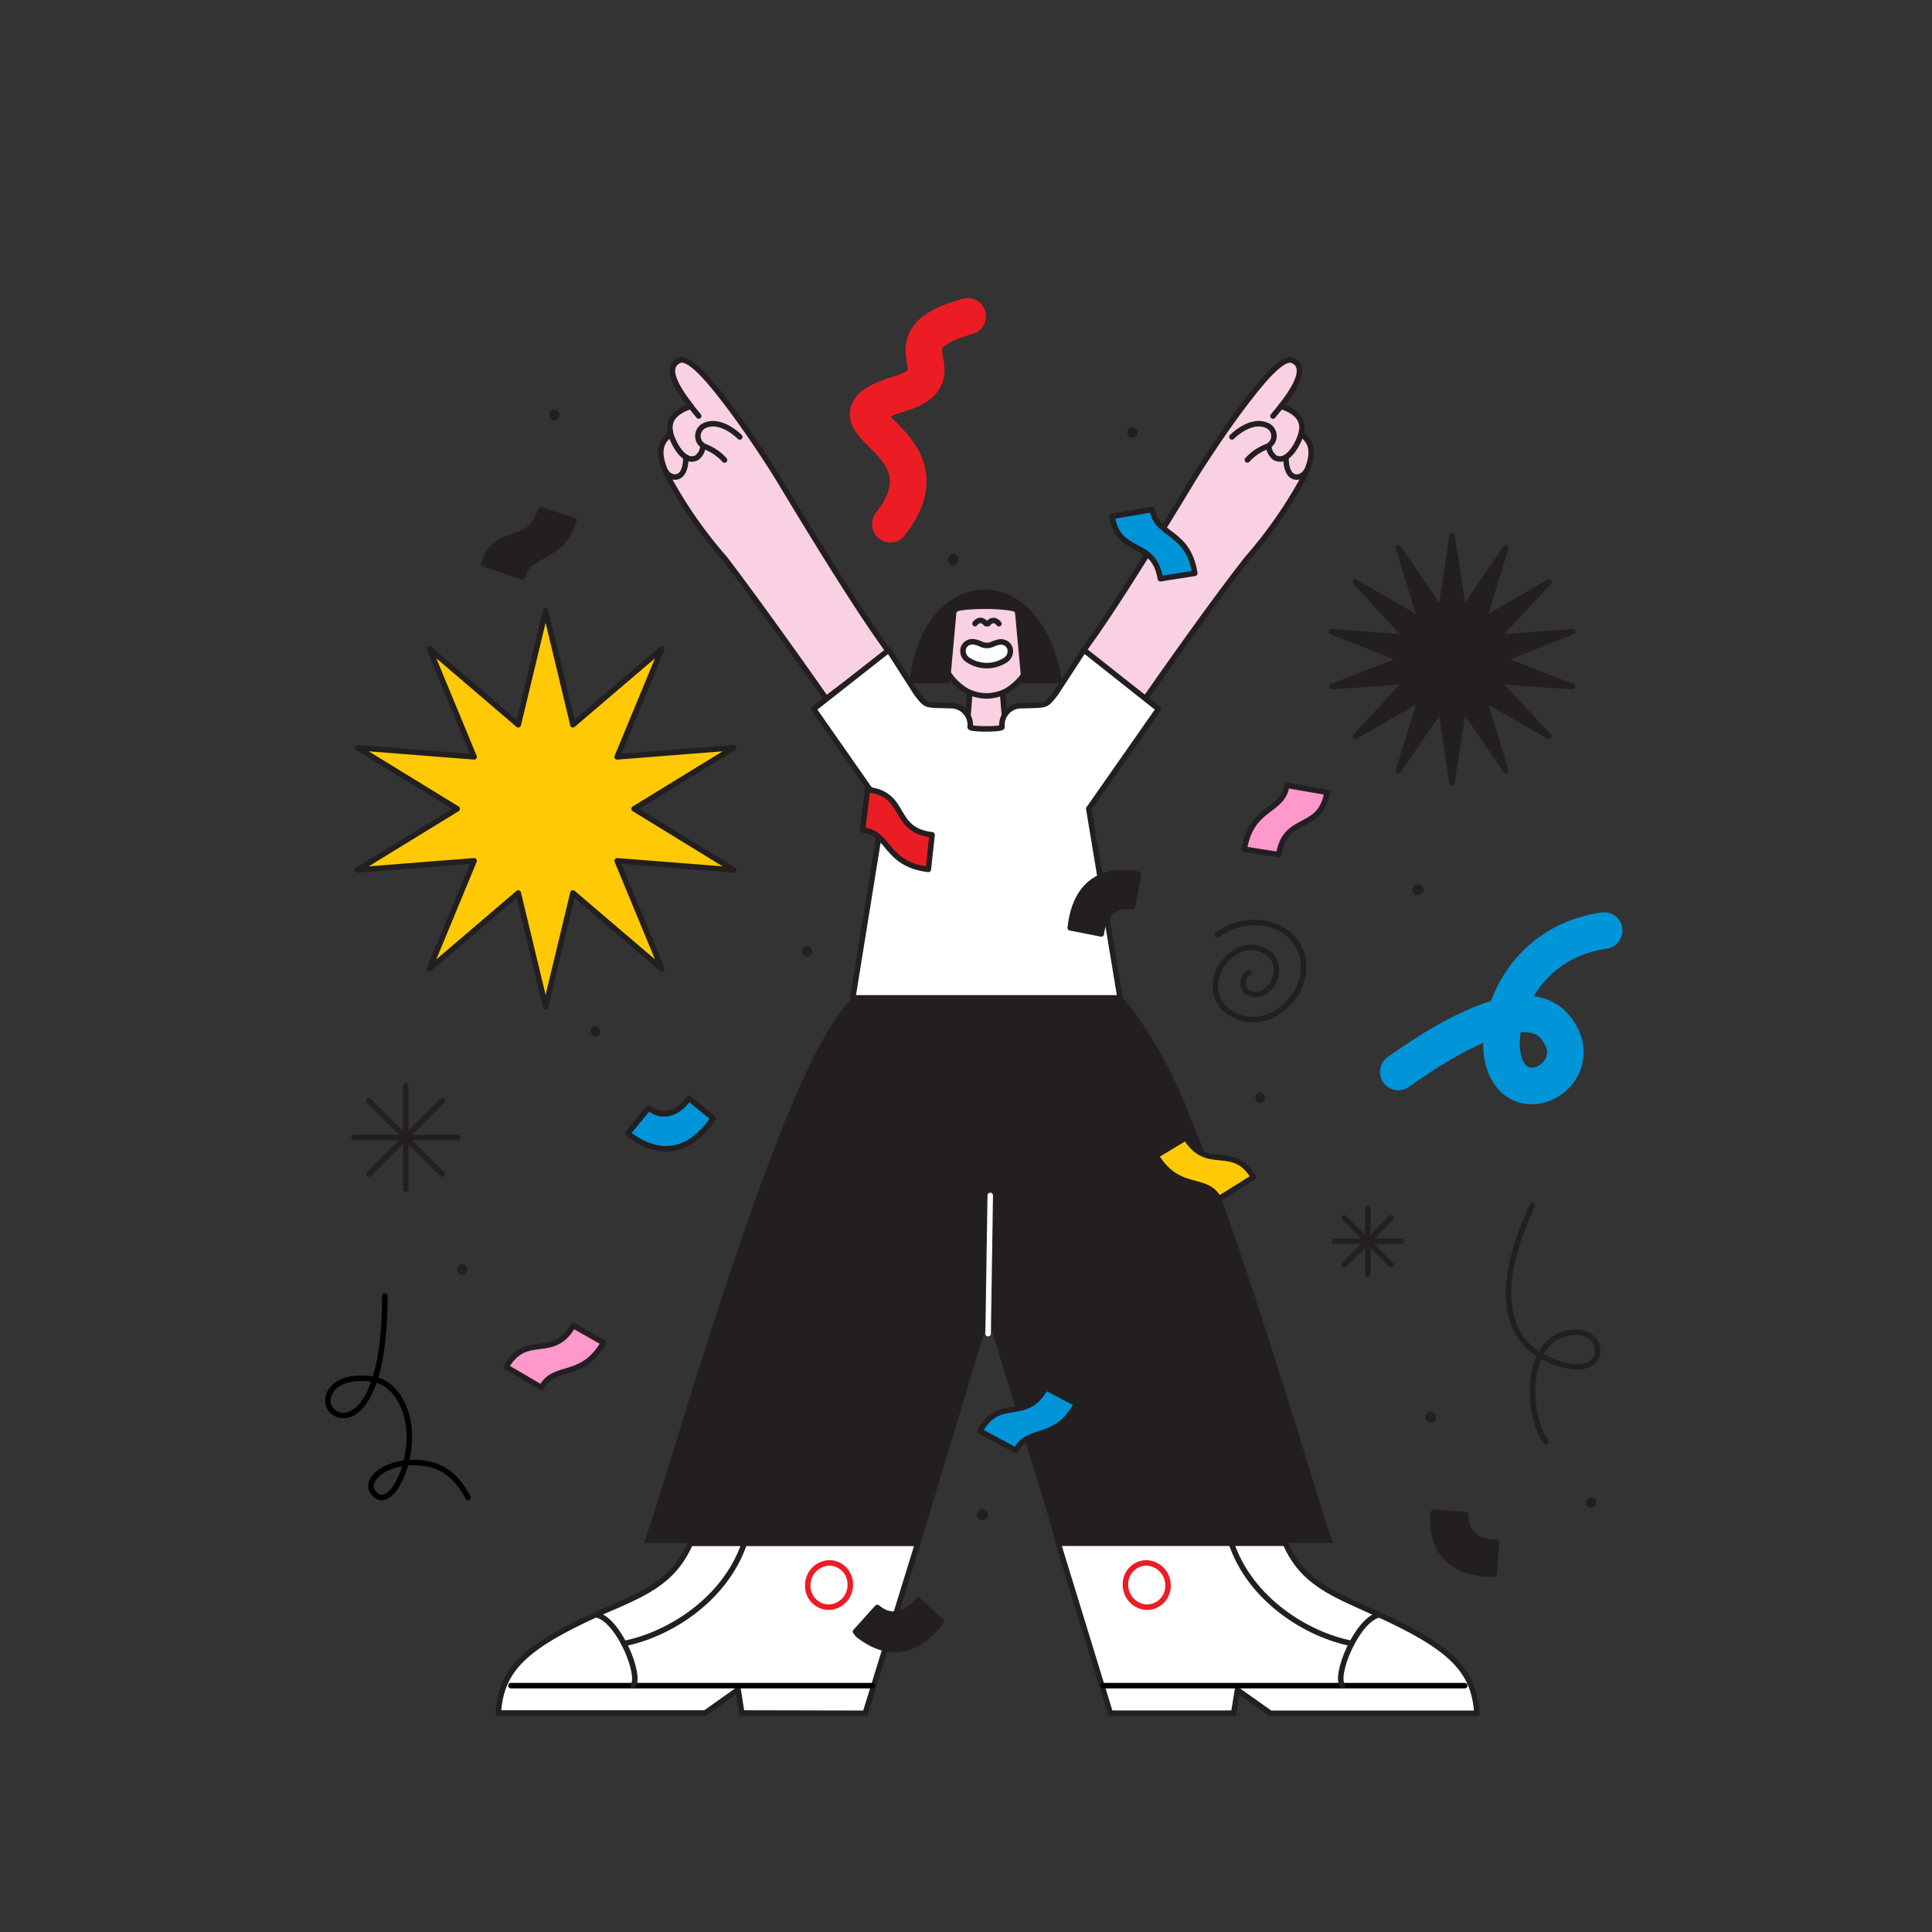 <svg id="Layer_1" data-name="Layer 1" xmlns="http://www.w3.org/2000/svg" viewBox="0 0 200 200"><rect x="0" y="0" width="200" height="200" fill="#333333" stroke="none"/><defs><style>.cls-1{fill:#ffca05;}.cls-1,.cls-21,.cls-23,.cls-26,.cls-3,.cls-6,.cls-8{fill-rule:evenodd;}.cls-10,.cls-11,.cls-12,.cls-13,.cls-14,.cls-15,.cls-16,.cls-17,.cls-18,.cls-19,.cls-2,.cls-20,.cls-22,.cls-24,.cls-25,.cls-27,.cls-28,.cls-29,.cls-30,.cls-31,.cls-32,.cls-33,.cls-34,.cls-35,.cls-36,.cls-4,.cls-5,.cls-7,.cls-9{fill:none;stroke-linecap:round;stroke-linejoin:round;}.cls-12,.cls-13,.cls-14,.cls-15,.cls-2,.cls-20,.cls-22,.cls-24,.cls-25,.cls-27,.cls-28,.cls-29,.cls-30,.cls-31,.cls-32,.cls-33,.cls-34,.cls-35,.cls-36,.cls-4,.cls-5,.cls-7,.cls-9{stroke:#231f20;}.cls-11,.cls-2{stroke-width:0.57px;}.cls-3{fill:#f9d1e3;}.cls-17,.cls-4{stroke-width:0.57px;}.cls-5{stroke-width:0.57px;}.cls-6{fill:#231f20;}.cls-7{stroke-width:0.57px;}.cls-8{fill:#fff;}.cls-10,.cls-9{stroke-width:0.57px;}.cls-10,.cls-17{stroke:#000;}.cls-11,.cls-19{stroke:#ec1c24;}.cls-12{stroke-width:0.57px;}.cls-13{stroke-width:0.57px;}.cls-14{stroke-width:0.57px;}.cls-15{stroke-width:0.57px;}.cls-16{stroke:#fff;stroke-width:0.57px;}.cls-18{stroke:#0094d9;stroke-width:3.79px;}.cls-19{stroke-width:3.79px;}.cls-20{stroke-width:0.57px;}.cls-21{fill:#ec1c24;}.cls-22{stroke-width:0.57px;}.cls-23{fill:#ff98cb;}.cls-24{stroke-width:0.57px;}.cls-25{stroke-width:0.57px;}.cls-26{fill:#0094d9;}.cls-27{stroke-width:0.57px;}.cls-28{stroke-width:0.57px;}.cls-29{stroke-width:0.57px;}.cls-30{stroke-width:0.57px;}.cls-31{stroke-width:0.57px;}.cls-32{stroke-width:0.57px;}.cls-33{stroke-width:0.57px;}.cls-34{stroke-width:0.57px;}.cls-35{stroke-width:0.57px;}.cls-36{stroke-width:0.57px;}</style></defs><polygon class="cls-1" points="56.48 63.25 59.31 75.03 68.52 67.16 63.89 78.35 75.96 77.4 65.64 83.73 75.96 90.06 63.89 89.11 68.52 100.3 59.31 92.44 56.48 104.21 53.65 92.44 44.45 100.3 49.08 89.11 37.01 90.06 47.33 83.73 37.01 77.4 49.08 78.35 44.45 67.16 53.65 75.03 56.48 63.25"/><polygon class="cls-2" points="56.48 63.25 59.31 75.03 68.52 67.16 63.89 78.35 75.96 77.4 65.64 83.73 75.96 90.06 63.89 89.11 68.52 100.3 59.31 92.44 56.48 104.21 53.65 92.44 44.45 100.3 49.08 89.11 37.01 90.06 47.33 83.73 37.01 77.4 49.08 78.35 44.45 67.16 53.65 75.03 56.48 63.25"/><polygon class="cls-3" points="100.5 70.47 103.68 70.47 104.14 75.98 100.05 75.98 100.5 70.47"/><polygon class="cls-4" points="100.5 70.47 103.68 70.47 104.14 75.98 100.05 75.98 100.5 70.47"/><path class="cls-3" d="M102.08,61.83h.09a4.82,4.82,0,0,1,4.84,4,5.84,5.84,0,0,1-2.91,5.74,4.62,4.62,0,0,1-1.91.47h-.13a4.62,4.62,0,0,1-1.91-.47,5.84,5.84,0,0,1-2.91-5.74,4.82,4.82,0,0,1,4.84-4Z"/><path class="cls-4" d="M102.08,61.83h.09a4.82,4.82,0,0,1,4.84,4,5.84,5.84,0,0,1-2.91,5.74,4.62,4.62,0,0,1-1.91.47h-.13a4.62,4.62,0,0,1-1.91-.47,5.84,5.84,0,0,1-2.91-5.74,4.82,4.82,0,0,1,4.84-4Z"/><path class="cls-5" d="M100.93,64.56c.37-.46.76-.44,1.14,0"/><path class="cls-5" d="M103.41,64.57c-.37-.46-.76-.45-1.14,0"/><path class="cls-6" d="M109.63,70.45c-1-6.06-4.27-9-7.44-9.13s-6.93,2.48-7.74,9.13h3.63l.65-7.13a2.75,2.75,0,0,1,.22-.26c.45-.33,4.66-.47,6.19,0a1.71,1.71,0,0,1,.21.26l.66,7.13Z"/><path class="cls-7" d="M109.63,70.45c-1-6.06-4.27-9-7.44-9.13s-6.93,2.48-7.74,9.13h3.63l.65-7.13a2.75,2.75,0,0,1,.22-.26c.45-.33,4.66-.47,6.19,0a1.71,1.71,0,0,1,.21.26l.66,7.13Z"/><path class="cls-6" d="M91.74,103.28l2.89,0H99l.18,0,17.15.13a13.32,13.32,0,0,1,1.19,1.5,47,47,0,0,1,5.6,10.48c6.41,15.57,14,42.48,14.89,44.33h-28.7c-.39-1.53-3.67-12.25-7-23.22-3.28,11-6.56,21.69-7,23.22H66.65c.89-1.85,8.48-28.76,14.89-44.33,2.31-5.61,4.63-10.1,6.79-12.14h3.3l.11,0"/><path class="cls-8" d="M89.57,177.36,95,159.77H71.46C69.65,163.87,66.64,165,62,167c-7.75,3.51-10.12,5.86-10.42,10.33H73l3.41-2.42.38,2.42Z"/><path class="cls-9" d="M89.57,177.36,95,159.77H71.46C69.65,163.87,66.64,165,62,167c-7.75,3.51-10.12,5.86-10.42,10.33H73l3.41-2.42.38,2.42Z"/><line class="cls-10" x1="52.89" y1="174.5" x2="90.31" y2="174.5"/><path class="cls-8" d="M85.87,161.79a2.2,2.2,0,0,1,2.15,2.3,2.3,2.3,0,0,1-2.24,2.29,2.2,2.2,0,0,1-2.16-2.29A2.31,2.31,0,0,1,85.87,161.79Z"/><path class="cls-11" d="M85.87,161.79a2.2,2.2,0,0,1,2.15,2.3,2.3,2.3,0,0,1-2.24,2.29,2.2,2.2,0,0,1-2.16-2.29A2.31,2.31,0,0,1,85.87,161.79Z"/><path class="cls-9" d="M61.84,167.19c2.25.61,4.56,6.28,3.69,7.31"/><path class="cls-9" d="M64.58,170.14c4.62-.9,10.47-4.51,12.47-10.37"/><path class="cls-8" d="M114.94,177.35l-5.4-17.59h23.52c1.81,4.1,4.82,5.18,9.41,7.26,7.76,3.51,10.12,5.87,10.42,10.34H131.51l-3.41-2.42-.39,2.41Z"/><path class="cls-9" d="M114.94,177.35l-5.4-17.59h23.52c1.81,4.1,4.82,5.18,9.41,7.26,7.76,3.51,10.12,5.87,10.42,10.34H131.51l-3.41-2.42-.39,2.41Z"/><line class="cls-10" x1="151.63" y1="174.5" x2="114.21" y2="174.5"/><path class="cls-8" d="M118.67,161.79a2.2,2.2,0,0,0-2.16,2.3,2.31,2.31,0,0,0,2.25,2.29,2.2,2.2,0,0,0,2.15-2.29A2.31,2.31,0,0,0,118.67,161.79Z"/><path class="cls-11" d="M118.67,161.79a2.2,2.2,0,0,0-2.16,2.3,2.31,2.31,0,0,0,2.25,2.29,2.2,2.2,0,0,0,2.15-2.29A2.31,2.31,0,0,0,118.67,161.79Z"/><path class="cls-9" d="M142.68,167.19c-2.26.61-4.57,6.28-3.7,7.31"/><path class="cls-9" d="M139.93,170.13c-4.61-.9-10.46-4.5-12.46-10.37"/><path class="cls-3" d="M112.08,67.45l6.49,4.87s6.49-9.36,10.57-14.53a46.52,46.52,0,0,0,5.73-8.19c2.08-4-.26-4.25-.13-4.91.41-2-2.05-2.57-2.14-2.63,1.21-1.53,2.89-4,1.22-4.74-.85-.38-2.46,1.25-4.4,3.75-2.37,3-5.1,7.22-5.94,8.61C120.58,54.46,115.24,63.24,112.08,67.45Z"/><path class="cls-4" d="M112.08,67.45l6.49,4.87s6.49-9.36,10.57-14.53a46.52,46.52,0,0,0,5.73-8.19c2.08-4-.26-4.25-.13-4.91.41-2-2.05-2.57-2.14-2.63,1.21-1.53,2.89-4,1.22-4.74-.85-.38-2.46,1.25-4.4,3.75-2.37,3-5.1,7.22-5.94,8.61C120.58,54.46,115.24,63.24,112.08,67.45Z"/><path class="cls-12" d="M131.36,46.32a1.61,1.61,0,0,0,.62,1.06c1.37.74,2.56-1.72,2.77-2.69"/><path class="cls-12" d="M133.12,47.32c0,2.75,1.72,2.21,2.08,1.48"/><path class="cls-13" d="M127.53,45.23c.84-.81,2.25-1.71,3.49-1.24a1.19,1.19,0,0,1,.11,2.25,5.18,5.18,0,0,0-2,1.37"/><line class="cls-12" x1="132.65" y1="42.01" x2="131.78" y2="43.07"/><path class="cls-3" d="M92,67.45l-6.48,4.87S79,63,75,57.79a46,46,0,0,1-5.73-8.19c-2.08-4,.26-4.25.12-4.91-.41-2,2.06-2.57,2.15-2.63-1.21-1.53-2.9-4-1.23-4.74.86-.38,2.47,1.25,4.41,3.75,2.37,3,5.1,7.22,5.94,8.61C83.53,54.46,88.87,63.24,92,67.45Z"/><path class="cls-4" d="M92,67.45l-6.48,4.87S79,63,75,57.79a46,46,0,0,1-5.73-8.19c-2.08-4,.26-4.25.12-4.91-.41-2,2.06-2.57,2.15-2.63-1.21-1.53-2.9-4-1.23-4.74.86-.38,2.47,1.25,4.41,3.75,2.37,3,5.1,7.22,5.94,8.61C83.53,54.46,88.87,63.24,92,67.45Z"/><path class="cls-12" d="M72.75,46.32a1.59,1.59,0,0,1-.62,1.06c-1.37.74-2.55-1.72-2.76-2.69"/><path class="cls-12" d="M71,47.32c0,2.74-1.72,2.21-2.08,1.48"/><path class="cls-13" d="M76.58,45.23c-.84-.81-2.25-1.7-3.49-1.24A1.2,1.2,0,0,0,73,46.25a5.07,5.07,0,0,1,2,1.37"/><line class="cls-12" x1="71.46" y1="42" x2="72.33" y2="43.07"/><path class="cls-14" d="M158.63,124.81c-3,6.29-4.65,14.57,3.45,16.53,4.36,1.06,4.22-3.65.81-3.42-5.14.33-4.94,8.39-2.87,11.35"/><path class="cls-8" d="M88.28,103.3c9.28,0,18.39,0,27.67,0l-3.24-19.58,7.22-10.32-7.72-6.11-2.94,4.51c-1.07,1.33-.82,1.16-3.44,1.25a2,2,0,0,0-2.1,2.21c0,.26-3.32.26-3.3,0a2,2,0,0,0-2.1-2.21c-2.62-.09-2.38.08-3.44-1.25L92,67.29,84.23,73.4l7.21,10.32Z"/><path class="cls-4" d="M88.28,103.3c9.28,0,18.39,0,27.67,0l-3.24-19.58,7.22-10.32-7.72-6.11-2.94,4.51c-1.07,1.33-.82,1.16-3.44,1.25a2,2,0,0,0-2.1,2.21c0,.26-3.32.26-3.3,0a2,2,0,0,0-2.1-2.21c-2.62-.09-2.38.08-3.44-1.25L92,67.29,84.23,73.4l7.21,10.32Z"/><path class="cls-8" d="M104.1,68.32a1.1,1.1,0,0,0,.44-1.25,1,1,0,0,0-1.21-.58,3.66,3.66,0,0,0-.5.16,1.42,1.42,0,0,1-1.33,0,3,3,0,0,0-.55-.18,1,1,0,0,0-1.21.58,1.1,1.1,0,0,0,.44,1.25A3.54,3.54,0,0,0,104.1,68.32Z"/><path class="cls-15" d="M104.1,68.32a1.1,1.1,0,0,0,.44-1.25,1,1,0,0,0-1.21-.58,3.66,3.66,0,0,0-.5.16,1.42,1.42,0,0,1-1.33,0,3,3,0,0,0-.55-.18,1,1,0,0,0-1.21.58,1.1,1.1,0,0,0,.44,1.25A3.54,3.54,0,0,0,104.1,68.32Z"/><line class="cls-16" x1="102.29" y1="138.06" x2="102.51" y2="123.75"/><path class="cls-17" d="M39.84,134.16c0,13-4.58,13.39-5.68,11.61-.74-1.19.34-3.6,4.42-3,2,.28,3.42,2.38,3.73,4.9.49,4.06-2,8.87-3.63,6.89-1.09-1.32,1.17-3.21,4.21-3.16,2.62.05,4.23,1.13,5.56,3.61"/><path class="cls-18" d="M166.06,96.33c-9,1.3-11.75,10.21-10.24,14,1.9,4.85,9,.35,5.05-4.15-1.74-2-6.19-2.26-16.12,4.79"/><path class="cls-19" d="M92.17,54.26c7-9-8.79-10.53,1-13.51,6.61-2-2.19-5.44,7-8"/><polygon class="cls-6" points="150.32 55.45 151.49 63.14 155.88 56.72 153.59 64.15 160.33 60.27 155.04 65.97 162.8 65.4 155.56 68.25 162.8 71.09 155.04 70.52 160.33 76.22 153.59 72.34 155.88 79.77 151.49 73.35 150.32 81.04 149.16 73.35 144.77 79.77 147.06 72.34 140.32 76.22 145.6 70.52 137.85 71.09 145.08 68.25 137.85 65.4 145.6 65.97 140.32 60.27 147.06 64.15 144.77 56.72 149.16 63.14 150.32 55.45"/><polygon class="cls-2" points="150.32 55.45 151.49 63.14 155.88 56.72 153.59 64.15 160.33 60.27 155.04 65.97 162.8 65.4 155.56 68.25 162.8 71.09 155.04 70.52 160.33 76.22 153.59 72.34 155.88 79.77 151.49 73.35 150.32 81.04 149.16 73.35 144.77 79.77 147.06 72.34 140.32 76.22 145.6 70.52 137.85 71.09 145.08 68.25 137.85 65.4 145.6 65.97 140.32 60.27 147.06 64.15 144.77 56.72 149.16 63.14 150.32 55.45"/><path class="cls-6" d="M59.43,53.88,56,52.77c-1.34,4-4.62,1.59-5.94,5.59l4,1.36C54.87,57,58,58.19,59.43,53.88Z"/><path class="cls-20" d="M59.43,53.88,56,52.77c-1.34,4-4.62,1.59-5.94,5.59l4,1.36C54.87,57,58,58.19,59.43,53.88Z"/><path class="cls-21" d="M96.1,90l.39-3.58c-4.23-.49-2.5-4.2-6.68-4.69l-.52,4.2C92.09,86.15,91.58,89.45,96.1,90Z"/><path class="cls-22" d="M96.1,90l.39-3.58c-4.23-.49-2.5-4.2-6.68-4.69l-.52,4.2C92.09,86.15,91.58,89.45,96.1,90Z"/><path class="cls-23" d="M62.47,139l-3.13-1.78c-2.12,3.69-4.84.63-6.94,4.28l3.65,2.14C57.38,141.12,60.21,142.9,62.47,139Z"/><path class="cls-24" d="M62.47,139l-3.13-1.78c-2.12,3.69-4.84.63-6.94,4.28l3.65,2.14C57.38,141.12,60.21,142.9,62.47,139Z"/><path class="cls-23" d="M128.81,87.91l3.56.56c.69-4.21,4.31-2.3,5-6.45l-4.17-.72C132.82,84.09,129.54,83.43,128.81,87.91Z"/><path class="cls-25" d="M128.81,87.91l3.56.56c.69-4.21,4.31-2.3,5-6.45l-4.17-.72C132.82,84.09,129.54,83.43,128.81,87.91Z"/><path class="cls-26" d="M111.45,145.32l-3.2-1.68c-2,3.76-4.82.79-6.79,4.51l3.71,2C106.43,147.64,109.31,149.33,111.45,145.32Z"/><path class="cls-27" d="M111.45,145.32l-3.2-1.68c-2,3.76-4.82.79-6.79,4.51l3.71,2C106.43,147.64,109.31,149.33,111.45,145.32Z"/><path class="cls-26" d="M123.68,59.35l-3.56.56c-.69-4.2-4.31-2.3-5-6.45l4.17-.72C119.67,55.53,123,54.87,123.68,59.35Z"/><path class="cls-25" d="M123.68,59.35l-3.56.56c-.69-4.2-4.31-2.3-5-6.45l4.17-.72C119.67,55.53,123,54.87,123.68,59.35Z"/><path class="cls-1" d="M119.67,119.64l3.09-1.86c2.22,3.63,4.86.49,7,4.08l-3.58,2.24C124.82,121.66,122.05,123.51,119.67,119.64Z"/><path class="cls-28" d="M119.67,119.64l3.09-1.86c2.22,3.63,4.86.49,7,4.08l-3.58,2.24C124.82,121.66,122.05,123.51,119.67,119.64Z"/><path class="cls-26" d="M65,117.3l2.15-2.61c1.7,1.37,3.39.2,4.16-1l2.53,2.08c-1.66,2.44-4.5,4.64-8.5,1.84C65.15,117.49,65.29,117.51,65,117.3Z"/><path class="cls-29" d="M65,117.3l2.15-2.61c1.7,1.37,3.39.2,4.16-1l2.53,2.08c-1.66,2.44-4.5,4.64-8.5,1.84C65.15,117.49,65.29,117.51,65,117.3Z"/><path class="cls-6" d="M88.56,168.91l2.26-2.51c1.64,1.45,3.38.36,4.21-.76l2.43,2.2c-1.77,2.36-4.71,4.43-8.57,1.45C88.66,169.11,88.81,169.14,88.56,168.91Z"/><path class="cls-30" d="M88.56,168.91l2.26-2.51c1.64,1.45,3.38.36,4.21-.76l2.43,2.2c-1.77,2.36-4.71,4.43-8.57,1.45C88.66,169.11,88.81,169.14,88.56,168.91Z"/><path class="cls-6" d="M117.88,90.55l-.66,3.32c-2.14-.4-3.08,1.43-3.21,2.81l-3.22-.63c.31-2.94,1.77-6.23,6.61-5.65C117.69,90.43,117.55,90.48,117.88,90.55Z"/><path class="cls-31" d="M117.88,90.55l-.66,3.32c-2.14-.4-3.08,1.43-3.21,2.81l-3.22-.63c.31-2.94,1.77-6.23,6.61-5.65C117.69,90.43,117.55,90.48,117.88,90.55Z"/><path class="cls-6" d="M148.4,156.53l3.37.28c-.16,2.18,1.76,2.9,3.15,2.88l-.26,3.27c-3,0-6.38-1.06-6.36-5.94C148.3,156.74,148.37,156.87,148.4,156.53Z"/><path class="cls-32" d="M148.4,156.53l3.37.28c-.16,2.18,1.76,2.9,3.15,2.88l-.26,3.27c-3,0-6.38-1.06-6.36-5.94C148.3,156.74,148.37,156.87,148.4,156.53Z"/><path class="cls-6" d="M61.64,106.19a.57.57,0,0,1,0,1.13.57.57,0,0,1,0-1.13"/><path class="cls-6" d="M101.67,156.23a.57.57,0,1,1-.53.57.55.55,0,0,1,.53-.57"/><path class="cls-6" d="M130.45,113.07a.57.57,0,0,1,0,1.13.57.57,0,0,1,0-1.13"/><path class="cls-6" d="M146.77,91.53a.57.57,0,1,1-.54.57.55.55,0,0,1,.54-.57"/><path class="cls-6" d="M47.86,130.87a.56.56,0,0,1,.53.57.53.53,0,1,1-1.06,0,.56.56,0,0,1,.53-.57"/><path class="cls-6" d="M164.72,155a.56.56,0,0,1,.53.57.53.53,0,1,1-1.06,0,.56.56,0,0,1,.53-.57"/><path class="cls-6" d="M148.09,146.14a.57.57,0,1,1-.54.56.55.55,0,0,1,.54-.56"/><path class="cls-6" d="M83.57,97.94a.55.55,0,0,1,.53.57.54.54,0,1,1-.53-.57"/><path class="cls-6" d="M57.38,42.39a.56.56,0,0,1,.53.57.53.53,0,1,1-1.06,0,.56.56,0,0,1,.53-.57"/><path class="cls-6" d="M98.67,57.32a.56.56,0,0,1,.53.57.54.54,0,1,1-1.07,0,.56.56,0,0,1,.54-.57"/><path class="cls-6" d="M117.24,44.23a.55.55,0,0,1,.53.57.54.54,0,1,1-.53-.57"/><line class="cls-4" x1="42" y1="112.38" x2="42" y2="123.11"/><line class="cls-33" x1="38.2" y1="113.96" x2="45.78" y2="121.54"/><line class="cls-4" x1="36.64" y1="117.74" x2="47.36" y2="117.74"/><line class="cls-33" x1="38.2" y1="121.54" x2="45.78" y2="113.96"/><line class="cls-34" x1="141.6" y1="125.06" x2="141.6" y2="131.92"/><line class="cls-35" x1="139.16" y1="126.07" x2="144.01" y2="130.93"/><line class="cls-34" x1="138.17" y1="128.49" x2="145.04" y2="128.49"/><line class="cls-35" x1="139.16" y1="130.93" x2="144.01" y2="126.07"/><path class="cls-36" d="M129.28,100.68a1.27,1.27,0,0,0-.35,1.83,1.49,1.49,0,0,0,2,.12,2.53,2.53,0,0,0,.71-3.66,3,3,0,0,0-4-.24c-1.94,1.42-2.41,3.87-1.07,5.48a4.43,4.43,0,0,0,5.95.36c2.58-1.88,3.21-5.16,1.42-7.31s-5.35-2.36-7.93-.48"/></svg>